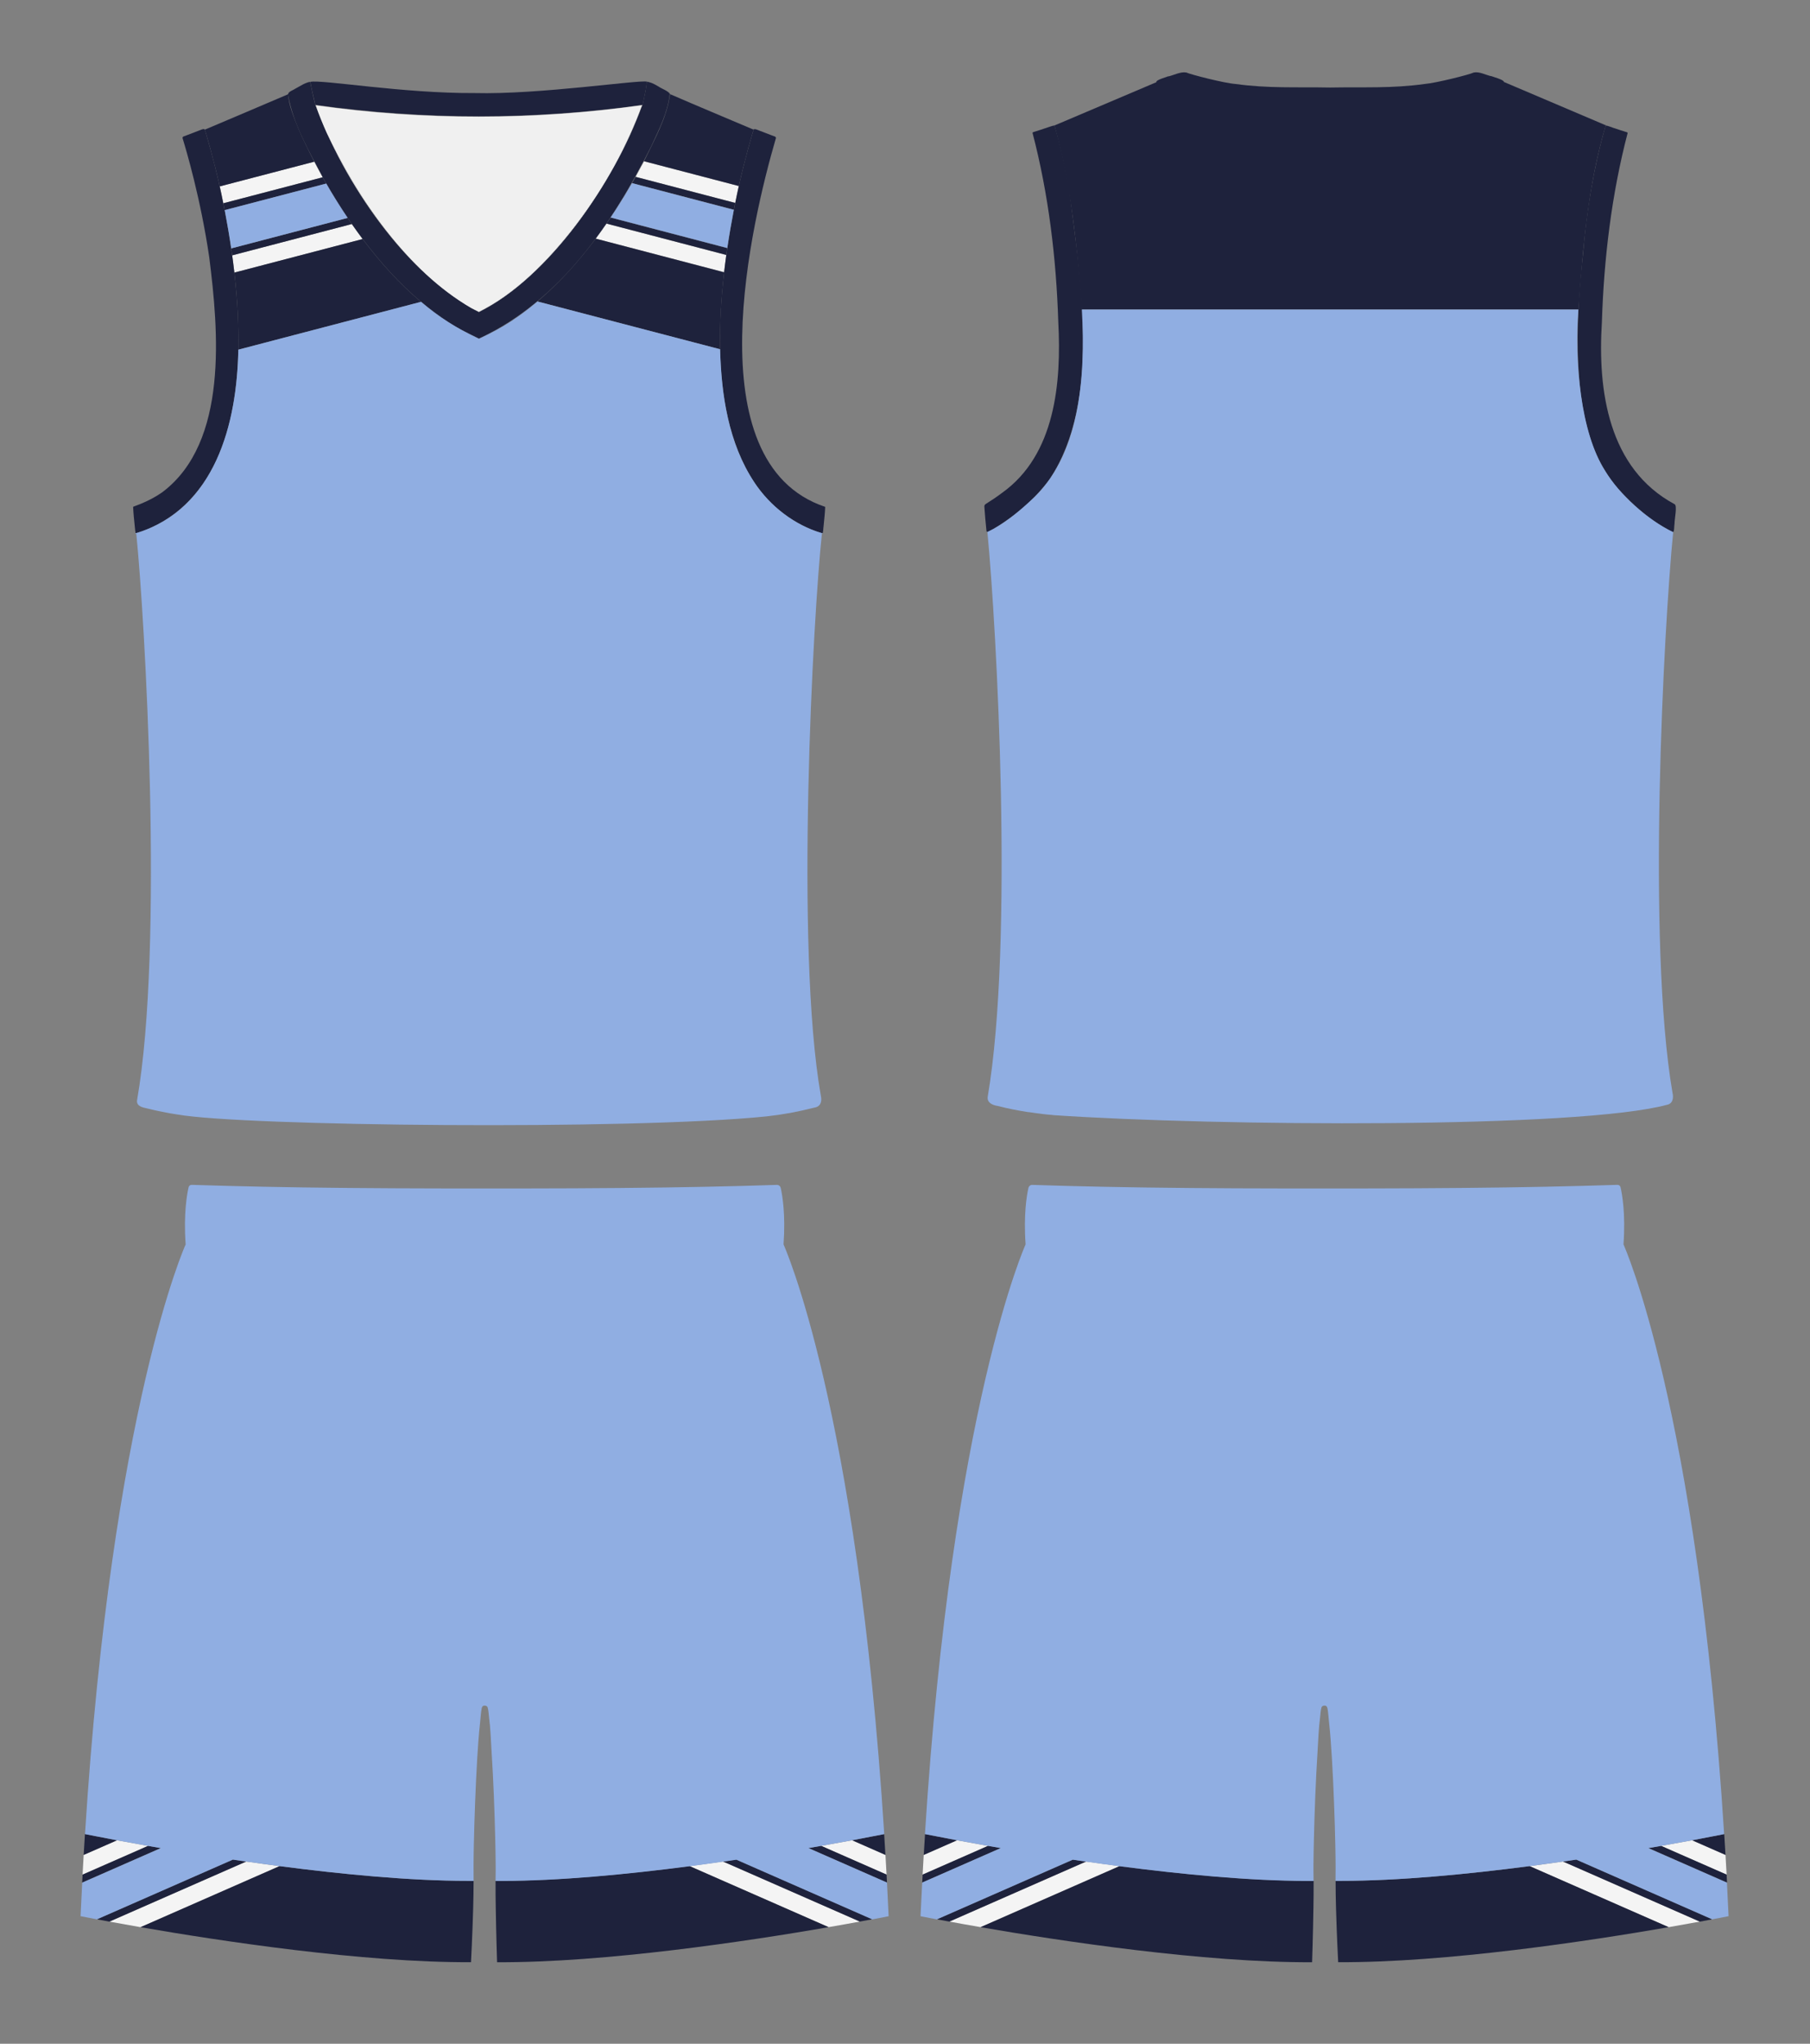 <?xml version="1.0" encoding="utf-8"?>
<!-- Generator: Adobe Illustrator 28.0.0, SVG Export Plug-In . SVG Version: 6.00 Build 0)  -->
<svg version="1.1" id="Layer_1" xmlns="http://www.w3.org/2000/svg" xmlns:xlink="http://www.w3.org/1999/xlink" x="0px" y="0px"
	 viewBox="0 0 4414.7 4982.7" style="enable-background:new 0 0 4414.7 4982.7;" xml:space="preserve">
<rect x="0" y="0" width="4414.7" height="4982.7" fill="#808080" stroke="none"/>
<g id="Jersey">
	<g id="Color_3">
		<path style="fill:#F4F4F4;" d="M1548.6,303.4c5.5-13,10.6-25.9,15.2-38.4c0.1-0.3,0.2-0.7,0.3-1c-5.3,14.3-11.1,28.9-17.5,43.9
			C1547.2,306.3,1547.9,304.9,1548.6,303.4z"/>
		<path style="fill:#F4F4F4;" d="M796.8,323.7c0.2,0.4,0.4,0.8,0.6,1.2c-10.4-23.2-19.5-45.8-27.1-67.5v0.1c7.3,21,16,42.8,26,65.1
			L796.8,323.7z"/>
		<path style="fill:#F4F4F4;" d="M770.1,256.8L770.1,256.8c0,0.1,0,0.1,0,0.2C770.1,256.9,770.1,256.8,770.1,256.8L770.1,256.8z"/>
		<path style="fill:#F4F4F4;" d="M1565.9,257c-0.1,0.3-0.1,0.4-0.2,0.4l-0.1,0.5l-0.1,0.4c-0.3,1.2-0.6,2.5-0.9,3.7
			c-0.2,0.7-0.4,1.3-0.5,2c0.2-0.6,0.4-1.2,0.6-1.8c-0.1,0.3-0.2,0.6-0.3,0.9c0.7-1.9,1.3-3.7,2-5.6l-0.6-0.1
			C1565.8,257.3,1565.8,257.2,1565.9,257z"/>
		<path style="fill:#F4F4F4;" d="M1546.5,307.8c-0.3,0.7-0.7,1.5-1,2.2c-0.9,1.9-1.7,3.8-2.6,5.6l-0.4,0.8l-2.1,4.5l-1.2,2.6
			l-2.7,5.6l-2.2,4.6l-1.5,3.2l-1.6,3.3l-1.7,3.4c-0.3,0.6-0.6,1.2-0.9,1.8s-0.5,1.1-0.8,1.7c-2.8,5.7-5.5,10.9-8.1,15.7l-0.2,0.4
			c-19.8,38.5-41.1,75.5-65.4,113c-38.1,59.1-78.7,111.6-120.7,156c-47.1,49.8-96.4,89.7-146.5,118.6l-16.6,8.3l-2.3,1l-2.3-1
			l-3.9-1.9l-12.8-6.4c-50.1-28.9-99.4-68.8-146.6-118.6c-2.5-2.7-5-5.3-7.5-8.1c52.8,57.2,109.9,104.7,167,133.7
			c1.5,0.8,4.8,2.4,6.3,3c154.3-74.3,305-281.8,378.7-453.6c-0.5,1-1,2-1.4,3C1545.8,309.4,1546.2,308.6,1546.5,307.8z"/>
		<path style="fill:#F4F4F4;" d="M816.4,363.3l-0.1-0.4c-2.7-5.2-5.4-10.6-8.1-15.9c-1.9-3.8-3.7-7.3-5.4-10.8l-2.5-5.1
			c-0.3-0.6-0.5-1.1-0.8-1.7c-0.3-0.5-0.5-1.1-0.8-1.7c-0.5-1.1-1-2.1-1.5-3.1c-0.1-0.2-0.2-0.4-0.3-0.6
			c45.2,100.7,116.2,211.4,197.3,299.4c-38.9-42.2-76.7-91.7-112.5-147.2C857.5,438.7,836.1,401.8,816.4,363.3z"/>
		<path style="fill:#F4F4F4;" d="M1564.1,264c-0.1,0.3-0.2,0.7-0.3,1c0.2-0.6,0.5-1.2,0.7-1.9c0.1-0.3,0.2-0.6,0.3-0.9
			C1564.5,262.8,1564.3,263.4,1564.1,264z"/>
		<path style="fill:#F4F4F4;" d="M1546.5,307.8c-0.3,0.8-0.7,1.6-1,2.4c0.5-1,1-2,1.4-3c0.5-1.3,1.1-2.5,1.6-3.8
			C1547.9,304.9,1547.2,306.3,1546.5,307.8z"/>
		<path style="fill:#F4F4F4;" d="M770.1,256.8L770.1,256.8c0-0.1,0-0.2-0.1-0.3c0,0,0,0-0.1,0C770,256.6,770,256.7,770.1,256.8
			L770.1,256.8L770.1,256.8z"/>
		<path style="fill:#F4F4F4;" d="M1565.9,257.4c0-0.3,0-0.6,0.1-0.9c-0.1,0.2-0.1,0.4-0.1,0.5c0,0.2-0.1,0.3-0.1,0.5l0.6,0.1v-0.1
			L1565.9,257.4z"/>
		<path style="fill:#F4F4F4;" d="M858,546.2l-291.6,76.3l0.1,0.8c0.2,1.8,0.5,3.6,0.7,5.4l0.8,5.6c0.2,1.9,0.5,3.8,0.7,5.7l0.7,5.7
			c0.2,2,0.5,3.9,0.7,5.8l0.7,5.7c0.3,1.9,0.5,3.9,0.7,5.8c0,0.6,0.1,1.1,0.2,1.6l312.7-81.8C875.5,570.9,866.7,558.7,858,546.2z"/>
		<path style="fill:#F4F4F4;" d="M884.4,582.8l0.3-0.1c-8.9-11.9-17.7-24.1-26.4-36.6l-0.3,0.1C866.7,558.7,875.5,570.9,884.4,582.8
			z"/>
		<path style="fill:#F4F4F4;" d="M766.4,394.2L536,454.4c2.9,13.5,6,27.5,8.7,41.1l242.2-63.3C779.8,419.7,773,407,766.4,394.2z"/>
		<path style="fill:#F4F4F4;" d="M786.8,432.2l0.4-0.1c-6.8-11.9-13.6-24.6-20.5-38l-0.3,0.1C773,407,779.8,419.7,786.8,432.2z"/>
		<polygon style="fill:#F4F4F4;" points="536,454.4 766.4,394.2 766.4,394.2 		"/>
		<polygon style="fill:#F4F4F4;" points="766.7,394.1 766.4,394.2 766.4,394.2 		"/>
		<path style="fill:#F4F4F4;" d="M1453.2,581.7l313,81.9c1.5-13.9,3.4-28,5.2-41.9l-292-76.4C1470.8,557.7,1462,569.9,1453.2,581.7z
			"/>
		<path style="fill:#F4F4F4;" d="M1453.2,581.7c8.8-11.8,17.6-23.9,26.3-36.4l-0.3-0.1c-8.6,12.4-17.4,24.5-26.2,36.4L1453.2,581.7z
			"/>
		<path style="fill:#F4F4F4;" d="M1766.2,663.6l-313-81.9c-0.1,0.1-0.1,0.2-0.2,0.2l313.1,82
			C1766.1,663.8,1766.1,663.7,1766.2,663.6z"/>
		<path style="fill:#F4F4F4;" d="M1452.9,581.6c8.8-11.8,17.6-23.9,26.2-36.4h-0.1c-8.7,12.5-17.5,24.7-26.4,36.6l0.4,0.1
			c0.1-0.1,0.1-0.2,0.2-0.2L1452.9,581.6z"/>
		<path style="fill:#F4F4F4;" d="M1550.6,431.1l242.6,63.5c2.8-13.5,5.8-27.4,8.7-40.9l-231.1-60.4
			C1564.3,406.1,1557.5,418.6,1550.6,431.1z"/>
		<path style="fill:#F4F4F4;" d="M1550.6,431.1c6.9-12.5,13.7-25,20.3-37.8l-0.4-0.1c-1.1,2-2.1,4-3.2,6
			c-5.6,10.7-11.3,21.2-17.1,31.8L1550.6,431.1z"/>
		<path style="fill:#F4F4F4;" d="M1793.2,494.6l-242.6-63.5c0,0.1-0.1,0.1-0.1,0.2l242.7,63.5V494.6z"/>
		<path style="fill:#F4F4F4;" d="M1550.2,431c5.8-10.5,11.5-21.1,17.1-31.8c-5.7,10.7-11.4,21.3-17.3,32l0.5,0.1
			c0-0.1,0.1-0.1,0.1-0.2L1550.2,431z"/>
	</g>
	<g id="Color_2">
		<path style="fill:#1E223C;" d="M756.9,200.1l0.1,0.1c3.6,19.6,7.3,35.6,12.4,56.3h0.5c-0.1-0.2-0.2-0.5-0.2-0.7
			c264.8,37,532.5,37,797,0c0,0.5-0.1,1.1-0.2,1.6c0,0,0,0,0,0.1h0.4c1.4-4.7,3.5-13.6,6.9-32.6c2.1-8.6,2.8-17.6,4.1-25.8
			c-16.8-5.3-262.7,31.9-420.5,27.8c-174.7,1-373.3-33.6-400.6-27.3C756.9,199.7,756.9,200,756.9,200.1z M757.5,199.6l-0.3,0.1
			C757.3,199.6,757.4,199.6,757.5,199.6z"/>
		<path style="fill:#1E223C;" d="M1214.9,802.6c-2.6,1.3-33.8,16.9-39.5,19.7C1181.9,819.1,1214.9,802.6,1214.9,802.6L1214.9,802.6z
			"/>
		<polygon style="fill:#1E223C;" points="1174.6,822.7 1174.5,822.7 1174.3,822.8 1174.4,822.8 		"/>
		<path style="fill:#1E223C;" d="M1479.6,545.1l-0.3-0.1c-0.1,0.1-0.1,0.2-0.2,0.2l0.3,0.1C1479.5,545.2,1479.5,545.1,1479.6,545.1z
			"/>
		<path style="fill:#1E223C;" d="M1310.9,734.9L1310.9,734.9l0.2,0.2l0.1-0.1L1310.9,734.9z"/>
		<path style="fill:#1E223C;" d="M1633.1,226.8c0.2,0.3,0.5,0.6,0.6,1c0.2,0.6,0.4,1.1,0.5,1.7h0.1c-0.1-0.6-0.3-1.1-0.5-1.6
			C1633.7,227.5,1633.4,227.2,1633.1,226.8c-0.2-0.3-0.6-0.7-1.1-1.1C1632.4,226.1,1632.8,226.4,1633.1,226.8z"/>
		<path style="fill:#1E223C;" d="M1570.9,393.3c0-0.1,0.1-0.2,0.1-0.3l-0.4-0.1c-1.1,2.1-2.2,4.2-3.3,6.3c1.1-2,2.1-4,3.2-6
			L1570.9,393.3z"/>
		<path style="fill:#1E223C;" d="M703,233.2c12.8,70.8,51.3,136.1,84.2,198.9l-0.4,0.1v0.1l0.3-0.1c2.9,5.2,5.8,10.3,8.6,15.3
			l-0.3,0.1l0,0l0.3-0.1c29,50.1,55.5,90.5,88.8,135.2l-0.3,0.1l0,0l0.4-0.1c43.3,57.2,89.3,108.5,142.4,153.1h-0.1
			c44.4,37.5,83.7,62.8,135.3,87c0.2-0.1,5.7,2.9,5.8,2.9l0.4-0.2l0.1,0.1l0.2-0.1l-0.1-0.1c0.1,0,5.3-2.8,5.4-2.7
			c191.3-91.2,318.5-274.3,415.1-467.5c18.3-40,39.7-81.3,44.4-125.6c-1.2-7-20-13.5-26-17.8v-0.1c-3.1-1.9-6.4-3.5-9.6-5.4
			c-6.1-3.5-12.9-5.9-20.1-7.3c-1.2,8.3-2.2,16.7-3.9,25.7h-0.1v0.1l-0.1,0.1c-3.4,19.1-5.6,27.7-6.9,32.6h-0.1v0.1h-0.5
			C1497,448.2,1337.4,677,1168,760.9C987.3,667.1,837.9,443.5,769.9,257l0,0c0,0,0-0.1-0.1-0.2c-0.1,0-0.4,0-0.5,0l-0.1-0.3l0,0
			c-5.3-20.7-8.6-37.2-12.7-56.8l0.1-0.1v-0.2l0.2-0.1c-13.8,2.7-24.3,10.5-36.6,16.9c-5.3,3.9-16.5,6.6-17.7,13.6l0,0h0.1
			C702.7,230.9,702.9,232.1,703,233.2z"/>
		<path style="fill:#1E223C;" d="M1542,446.4l-0.4-0.1c-0.1,0.1-0.1,0.2-0.2,0.3l0.4,0.1C1541.8,446.6,1541.9,446.5,1542,446.4z"/>
		<path style="fill:#1E223C;" d="M1555,288.3l-0.2,0.6c-0.1,0.3-0.8,1.9-1.8,4.3c-0.5,1.2-1.1,2.6-1.8,4.2c-0.9,2-1.7,4-2.6,6
			c-0.5,1.3-1.1,2.5-1.6,3.8c1.5-3.2,3-6.4,4.4-9.6c0.7-1.6,1.3-3.1,1.8-4.2c1-2.3,1.8-4,1.8-4.3l0.2-0.6c3.5-8.1,6.9-16.6,9.3-25.4
			c-0.2,0.6-0.4,1.2-0.7,1.9C1561.4,273,1558.2,280.8,1555,288.3z"/>
		<path style="fill:#1E223C;" d="M756.9,200.1c0-0.1,0-0.1,0-0.2l-0.1-0.3l-0.1,0.1L756.9,200.1z"/>
		<path style="fill:#1E223C;" d="M769.8,256.5h-0.4l0.1,0.3h0.4c0.1,0,0.1,0,0.1,0C770,256.7,769.9,256.6,769.8,256.5
			C769.9,256.5,769.9,256.5,769.8,256.5z"/>
		<path style="fill:#1E223C;" d="M1573.9,224.9l0.1-0.1v-0.1L1573.9,224.9C1573.9,224.8,1573.9,224.8,1573.9,224.9z"/>
		<path style="fill:#1E223C;" d="M1566.4,257.6h0.5v-0.1h-0.4C1566.5,257.5,1566.5,257.5,1566.4,257.6z"/>
		<path style="fill:#1E223C;" d="M3916.5,304.8c-0.3,0-0.6,0.1-0.8,0.3c-49.8-21.3-174.6-74.2-247.6-105.3
			c0.4-5.3-25.9-12.2-30.9-14.3l-0.3,0.2c-13.8-3.1-28.7-11.7-42.3-8.9c-11,5.3-92.4,25.7-119.3,27.9
			c-81.3,11.3-148.7,7.1-231.1,8.7c-81.9-1.6-150.6,2.5-231.1-8.7c-26.9-1.9-109.3-23.1-119.5-27.9c-14-2.5-29.4,6-43.4,9.4
			l-0.5-0.3c-3.6,1.9-31.5,9-29.2,14.5c-51.6,21.9-196.9,83.5-247.6,105.1c0,0,0,0-0.1,0c-0.2-0.2-0.5-0.3-0.8-0.3l-0.7,0.5
			c0.1,0.1,0.2,0.1,0.3,0.2c0.1,0,0.2,0.1,0.3,0.1c40.4,145.4,55.7,297.5,66.8,448.5h1211.2c10.8-150.9,23.4-301.7,66.3-448
			c0.1,0,0.1-0.1,0.2-0.1c0.2-0.2,0.5-0.3,0.7-0.4L3916.5,304.8z"/>
		<path style="fill:#1E223C;" d="M847.7,531.3L564,605.6c0.7,5.1,1.7,11.8,2.4,16.9L858,546.2C854.5,541.3,851.1,536.3,847.7,531.3z
			"/>
		<path style="fill:#1E223C;" d="M858,546.2l0.3-0.1c-3.4-4.9-6.8-9.9-10.2-14.9l-0.4,0.1C851.1,536.3,854.5,541.3,858,546.2z"/>
		<path style="fill:#1E223C;" d="M572.1,668.8c6.8,61,10.3,122.3,9.2,183.7l445.4-116.6c-53-44.8-98.7-95.4-142.3-153.1l-312.7,81.8
			C571.9,665.8,571.9,667.6,572.1,668.8z"/>
		<path style="fill:#1E223C;" d="M1026.7,735.9l0.4-0.1l0,0h0.1c-22.8-19.1-45.1-40.2-66.9-63.3c-25.8-27.3-51-57.3-75.5-89.8
			l-0.4,0.1c24.6,32.8,49.9,62.9,75.7,90C981.8,695.8,1004,716.8,1026.7,735.9z"/>
		<path style="fill:#1E223C;" d="M499.1,315.8c2,4.1,3.1,9,4.4,13.2c3,10.4,6.6,22.7,9.4,33.1c8.2,30.5,16.1,61.5,23.1,92.3
			l230.4-60.2c-13.3-26.1-27.6-54.3-38.6-80.6c-10.8-27.3-23.5-55.7-25.1-83.8c-58.4,25.2-148,62.7-202.9,86.2
			c-0.3-0.4-0.7-0.6-1.2-0.8C498.8,315.4,499,315.6,499.1,315.8z"/>
		<path style="fill:#1E223C;" d="M702.7,230.5c-0.2,0.4-0.2,0.8-0.2,1.3c0,0.3,0.1,0.6,0.1,0.8c0,0.4,0.1,0.7,0.1,0.9
			c2.9,23.1,11.4,45.9,20.6,69.1c1.5,3.7,3,7.4,4.5,11l1.4,3.3c0.2,0.4,0.4,0.9,0.5,1.3c0.2,0.4,0.4,0.9,0.6,1.3
			c4.9,11.4,10.4,23.2,16.7,36.1c1,2.1,2.1,4.2,3.1,6.3c1.1,2.1,2.1,4.3,3.2,6.4c0.1,0.2,0.3,0.5,0.4,0.7c0.1,0.3,0.3,0.6,0.4,0.8
			c2.5,5.1,5.2,10.3,7.8,15.5c0,0.2,0,0.4,0.2,0.6c0.4,0.7,0.7,1.4,1.1,2.2c0.4,0.7,0.7,1.4,1.1,2.1c0.7,1.3,1.4,2.7,2.1,4l0.3-0.1
			c-0.7-1.3-1.4-2.7-2.1-4.1c-0.7-1.5-1.5-2.9-2.2-4.3c-0.1-0.1-0.1-0.3-0.1-0.5c-2.6-5.2-5.3-10.4-7.9-15.6
			c-0.3-0.5-0.5-1.1-0.8-1.6c-2.1-4.2-4.2-8.5-6.3-12.7c-5.8-11.9-11.5-23.9-16.7-36.1c-0.4-0.9-0.7-1.7-1.1-2.6
			c-2-4.7-4-9.5-5.9-14.3c-8.8-22-17.7-45.5-20.6-69.1c-0.1-1.1-0.3-2.3-0.2-3.4h-0.1c0,0.1,0,0.2,0,0.4
			C702.7,230.3,702.7,230.4,702.7,230.5z"/>
		<path style="fill:#1E223C;" d="M786.9,432.3l-242.2,63.3c1.1,5.3,2.4,11.3,3.3,16.7l247.5-64.8
			C792.6,442.5,789.7,437.4,786.9,432.3z"/>
		<path style="fill:#1E223C;" d="M795.8,447.5c-2.8-5-5.7-10.1-8.6-15.3l-0.3,0.1c2.9,5.1,5.7,10.2,8.7,15.3L795.8,447.5z"/>
		<path style="fill:#1E223C;" d="M1791.7,502.1c0.5-2.3,1.1-4.9,1.5-7.3l-242.7-63.5c-2.8,5-5.6,10.1-8.5,15.1l247.9,64.9
			C1790.4,508.8,1791.2,504.6,1791.7,502.1z"/>
		<path style="fill:#1E223C;" d="M1756.4,848.5c-1.2-61.7,3-123.3,9.7-184.6l-313.1-82c-43.3,57.5-89.1,108.3-141.9,153.1
			l445.3,116.5C1756.4,850.5,1756.4,849.5,1756.4,848.5z"/>
		<path style="fill:#1E223C;" d="M1772.8,612c0.2-1.3,0.9-6,1-7.2l-284.2-74.4c-3.3,4.9-6.7,9.8-10,14.7l291.9,76.4
			C1771.8,619.3,1772.5,614.3,1772.8,612z"/>
		<path style="fill:#1E223C;" d="M1634.2,230.5c-7.9,57.7-38.6,111.1-63.2,162.5l231,60.4c6.8-30.4,14.7-61,22.8-91.1
			c2.8-10.3,6.4-22.8,9.4-33.1c1.3-3.3,2.8-12.5,5.6-14.2c-0.9,0-1.8,0.3-2.4,0.8c-59-25.1-141.2-59.3-203.1-86.3
			C1634.3,229.7,1634.7,231,1634.2,230.5z"/>
		<path style="fill:#1E223C;" d="M1629.6,224.1l0.1,0.1c0.8,0.4,1.6,0.9,2.3,1.5C1631.3,225.1,1630.5,224.6,1629.6,224.1z"/>
		<path style="fill:#1E223C;" d="M1632.6,226.7c0.2,0.3,0.4,0.6,0.5,0.8c0.3,0.7,0.5,1.4,0.6,2.1c0.1,1.2,0,2.4-0.1,3.6
			c-2.9,23.6-11.9,47.2-20.6,69.1c-2.2,5.6-4.6,11.3-7,16.8c-5.3,12.2-10.9,24.2-16.7,36.1c-2.1,4.2-4.2,8.5-6.3,12.7
			c-0.3,0.5-0.5,1.1-0.8,1.6c-2.6,5.2-5.2,10.4-7.9,15.6c0,0.2,0,0.3-0.1,0.5c-0.7,1.4-1.5,2.9-2.2,4.3
			c-24.2,47.1-47.9,86.5-68.2,118c-40.1,62.1-82.9,117.5-127.5,164.5c-51.7,54.7-106,98.3-161.5,130c0,0-35.3,17.6-40.1,20l-0.5,0.3
			c0,0,0,0-0.1,0l-5.3,2.7l0.1,0.1l5.4-2.7l0,0l0.2-0.1h0.1l0.2-0.1c0.2-0.1,0.4-0.2,0.6-0.3c5.7-2.9,36.9-18.4,39.5-19.7
			c32.5-18.5,64.5-41.2,95.8-67.6h0.1l0.1-0.1l0.2,0.1c22.2-18.8,44.1-39.5,65.6-62.2c26-27.5,51.5-57.9,76.3-90.9l-0.4-0.1
			c8.9-11.9,17.7-24.1,26.4-36.6h0.1c0.1-0.1,0.1-0.2,0.2-0.2l0.3,0.1c3.4-4.8,6.7-9.7,10-14.7l-0.4-0.1c4.9-7.3,9.7-14.6,14.5-22
			c13.3-20.6,25.8-41.1,37.6-61.7h0.1c0.1-0.1,0.1-0.2,0.2-0.3l0.4,0.1c2.9-5,5.7-10,8.5-15.1l-0.5-0.1c5.9-10.6,11.6-21.2,17.3-32
			c1.1-2.1,2.2-4.2,3.3-6.3l0.4,0.1c0.5-1,1-1.9,1.5-2.9c0.4-0.9,0.9-1.8,1.3-2.6c0.3-0.5,0.6-1.1,0.8-1.6c0.2-0.2,0.2-0.5,0.2-0.7
			c1.3-2.6,2.6-5.1,3.9-7.7c1.3-2.6,2.7-5.2,3.9-7.8c0.2-0.3,0.3-0.6,0.4-0.9s0.2-0.5,0.4-0.8c1.1-2.1,2.1-4.2,3.2-6.4
			c1-2.1,2.1-4.2,3.1-6.3c5.2-10.6,11.2-23.2,16.7-36.1c2.4-5.5,4.8-11.2,7-16.8c8.9-22.1,17.7-45.7,20.6-69.3v-0.2
			c0-0.1,0-0.1,0-0.2c0-0.2,0.1-0.5,0.1-0.9c0-0.2,0-0.4,0-0.6s0.1-0.5,0.1-0.7c0.3,0.3,0.3,0,0.2-0.4c0-0.2-0.1-0.4-0.1-0.6h-0.1
			c-0.1-0.6-0.3-1.1-0.5-1.7c-0.1-0.4-0.4-0.7-0.6-1c-0.3-0.4-0.7-0.7-1.1-1.1c-0.7-0.6-1.5-1.1-2.3-1.5
			C1630.8,225.1,1631.8,225.7,1632.6,226.7z"/>
		<path style="fill:#1E223C;" d="M2408,1297.1c0.2-0.1,0.4-0.1,0.6-0.2c4.4-2.1,9-4.3,13.4-6.6l0,0
			c53.1-31.7,101.9-72.8,138.6-122.7c125.8-191.1,74.9-485.3,47.2-705.3l0,0l0,0c-0.7-3.5-1.2-6.9-1.9-10.4l0,0
			c-0.4-2-0.7-4.1-1.1-6.1l0,0c-8.7-46-19.2-95.1-32.9-139.8c-0.1,0-0.2-0.1-0.3-0.1c-3.7,0.1-17.8,5.4-23.6,7.2
			c-8.2,2.7-15.8,5.4-24,7.8c-1.4,0.4-4.9,1.2-5.7,2.7c39.2,149.4,58,306.5,62.9,461.5c7.8,147.3-7,323.7-137.1,416.5
			c-13,9.9-26.3,18.6-40.1,27.3c-2.1,1.4-3.4,3.8-3.1,6.3c0.9,13.4,3.2,42.7,5,57.8c0.3,2,0.3,4,2,3.9
			C2408,1297.1,2408,1297.1,2408,1297.1z"/>
		<path style="fill:#1E223C;" d="M4084.3,1229.2c-161.6-87-187.8-276.9-177.2-443.8c4.9-155,23.7-312,62.9-461.5
			c-0.8-1.5-4.2-2.3-5.7-2.7c-8.2-2.4-16-5.1-24-7.8c-5.9-1.3-20.3-8.2-24-7c-0.1,0-0.1,0.1-0.2,0.1c-28.9,100.3-46.7,209.3-55,312
			c-18.1,158.8-30.4,395.3,53.6,529c0,0,0,0.2,0.1,0.2c9.2,14.9,19.3,29.5,30.8,42.7l0,0c38.2,42.3,82.9,81.7,134.6,106.7
			c3.8,1.3,3-15.3,4.1-20.6C4084.2,1265.3,4091.5,1232.3,4084.3,1229.2z"/>
		<path style="fill:#1E223C;" d="M332.4,1299.7c0.3,0,0.6-0.1,0.8-0.1c35.6-10.5,69.5-28.9,98.6-52l0,0c2.5-1.9,5.6-4.5,8-6.6l0,0
			c194.1-166.6,147.6-542.9,100.1-768.4l0,0c-10.2-48.2-22.7-96.2-36.4-143.6l-1.7-5.8c-0.1-0.5-0.3-1-0.4-1.4l-0.3-1.1
			c-0.1-0.4-0.2-0.7-0.9-2.3c-0.5-0.8-0.7-2.2-1.3-2.9c-1.2-1.5-3.4-0.9-6-0.1l-36.2,13.9c-0.6,0.2-1.1,0.4-1.6,0.6l-5.9,2.2
			c-3.2,1-4.7,2.3-3.7,5.5c8.3,26.9,43.7,145.7,64.8,289.3c22.5,178.3,47.6,451.4-114.5,573.2c-16.2,11.4-33.9,20.6-52.2,28.1
			c-5.5,2.1-11,4.4-16.6,6.4c-1,0.4-2.1,0.6-2.3,1.7c0.7,16.4,2.6,32.7,4.2,48.9c0.5,4.7,0.8,9.7,1.8,14.3c0,0.2,0.1,0.6,0.4,0.7
			c0.3,0,0.7-0.1,1-0.1C332.4,1299.7,332.4,1299.7,332.4,1299.7z"/>
		<path style="fill:#1E223C;" d="M2012.5,1235.7C1690.7,1128,1835,534.1,1892.2,337.8c2.2-5.4-6.3-5.9-9.6-7.7
			c-0.5-0.2-1-0.4-1.6-0.6l-36.2-13.9c-4.4-1.3-6.1-1.3-7.3,3c-1.3,3-2.3,7.6-3.3,10.6c-2.4,8.4-5.6,19.3-7.9,27.7
			c-10.4,38.3-20.4,77.1-28.5,115.9l0,0c-43.9,208.9-81.4,516.9,41.9,702.9c0,0,0,0,0,0.1c16.2,24.4,35.7,46.7,58.1,65.5l0,0
			c31,26.3,67.8,47.1,106.7,58.6c0.2,0.1,0.6,0.1,0.9,0.1c3,0.8,2.4-13.7,3.3-16.4c1.4-15.7,3.4-31.4,4-47.4
			C2012.9,1236.4,2012.7,1235.9,2012.5,1235.7z"/>
	</g>
	<g id="Color_1">
		<path style="fill:#90AEE2;" d="M4081,1297.2c-0.3,0-0.6,0.1-0.8-0.1c-62.1-30.3-129.5-90.4-165.4-149.4c-0.1,0-0.1-0.2-0.1-0.2
			c-59.6-92.9-74.7-266.6-64.9-392.6H2638.7c9.4,166.8-4.9,359.7-126.1,466.8c-31.3,28.8-65.4,56.7-104,75.2
			c-0.2,0.1-0.4,0.1-0.6,0.2c0,0,0,0-0.1-0.2c-0.5,0-0.7-0.1-1.1-0.4c0.3,0.6,0.8,1.2,1.6,1.2c22.4,233.8,64.9,997.9,0.7,1376.3
			c-2,14.7,12,20.4,24.1,22.3c26.8,6.8,47.3,10.7,75.1,15.2v-0.3c11.6,1.8,23,3.3,33.8,4.6v0.1c8.2,1,16.3,1.8,26.7,2.6v0.2
			c397.1,27,1281.8,33.5,1498.4-25.5c13.4-3.4,14.9-17.4,12.1-29c-62.9-367.7-21.1-1133.7,1.6-1366.7c0.1-0.1,0.2-0.2,0.4-0.4
			C4081.2,1297.1,4081.2,1297.2,4081,1297.2L4081,1297.2L4081,1297.2z"/>
		<path style="fill:#90AEE2;" d="M2638.7,754.5c0,0.1,0,0.3,0,0.4h1211.1c0-0.1,0-0.3,0-0.4H2638.7z"/>
		<path style="fill:#90AEE2;" d="M330.4,1300.7c0,1.1,0.9,1.3,1.8,1.1c0.1,0.1,0.2,0.1,0.3,0.1c20.7,205,67.7,1003.4,1.8,1380.7
			c-1.9,14.3,13.5,17.5,24.2,19.7c22.8,5.8,51.5,11.5,74.7,15v-0.1c157,28.3,1102.9,38.6,1436.3,4.6c41.2-4.6,74.8-10.9,116-21.2
			c16.3-2.3,19.9-15.2,16.5-29.8c-63.4-359.8-18.5-1172.5,2.6-1368.9c0.9-0.2,0.9-1.2,1.1-1.8c-67.7-19.5-127.2-65.8-166-124.3
			c0-0.1,0-0.1,0-0.1c-63.1-95.1-80.2-212.2-83.3-324.2L1311,735.1c-44.9,38.1-84.5,63.6-136.6,88.2c-0.2-0.1-5.8,3-5.9,3
			c-53.6-25.3-96-51.3-141.8-90.4L581.3,852.5c-3.2,179.8-56.4,388.6-248.9,447.2c0,0,0,0-0.3,0.4c-0.6,0.1-1.5,0.3-1.4-0.6
			L330.4,1300.7z"/>
		<path style="fill:#90AEE2;" d="M1215.1,802.5c0,0-0.1,0-0.2,0.1l0,0c0,0-33,16.5-39.5,19.7c-0.1,0.1-0.3,0.1-0.4,0.2l-0.4,0.2l0,0
			l-0.2,0.1h-0.1l-5.4,2.7l0,0l-0.2,0.1l-0.1-0.1l-0.4,0.2l-5.7-2.9h-0.1l-0.5-0.3c-4.8-2.4-40.1-20-40.1-20
			c-32.1-18.3-63.7-40.6-94.7-66.7l-0.4,0.1c31,26.2,62.8,48.6,95.1,67c0,0,35.3,17.6,40.1,20l0.5,0.3c0,0,0.2,0.1,0.3,0.1l5.8,3
			l5.8-3h0.1l0.6-0.4c4.8-2.4,40.1-20,40.1-20c32.4-18.5,64.5-41.2,95.9-67.8l-0.3-0.1C1279.5,761.4,1247.6,784,1215.1,802.5z"/>
		<path style="fill:#90AEE2;" d="M581.3,852.5L581.3,852.5l445.4-116.6l0,0L581.3,852.5z"/>
		<path style="fill:#90AEE2;" d="M1027.1,735.8l-0.4,0.1l0,0L1027.1,735.8L1027.1,735.8z"/>
		<path style="fill:#90AEE2;" d="M1175,822.5c0.1-0.1,0.2-0.1,0.4-0.2c-0.2,0.1-0.4,0.2-0.6,0.3l-0.2,0.1l0,0L1175,822.5z"/>
		<rect x="1171.6" y="821.1" style="fill:#90AEE2;" width="0" height="6"/>
		<path style="fill:#90AEE2;" d="M1310.8,735L1310.8,735c-31.4,26.4-63.4,49.1-95.9,67.6c0.1-0.1,0.2-0.1,0.2-0.1
			C1247.6,784,1279.5,761.4,1310.8,735z"/>
		<path style="fill:#90AEE2;" d="M548.9,516.5c5.6,29.6,10.8,59.3,15.1,89.1l283.7-74.3c-18.3-27.2-36.1-55.7-52.1-83.7l-247.5,64.7
			L548.9,516.5z"/>
		<path style="fill:#90AEE2;" d="M847.7,531.3l0.4-0.1c-5.2-7.6-10.3-15.4-15.3-23.2c-11.4-17.7-23.9-37.9-36.9-60.5l-0.3,0.1
			c11.7,20.3,23.9,40.4,36.9,60.6C837.5,516,842.6,523.7,847.7,531.3z"/>
		<path style="fill:#90AEE2;" d="M1504.3,508.2c-4.8,7.4-9.6,14.7-14.5,22l284.1,74.3c4.5-31,10-62.1,15.9-92.9l-248.1-64.9
			C1529.9,467.3,1517.5,487.7,1504.3,508.2z"/>
		<path style="fill:#90AEE2;" d="M1489.5,530.1l0.3,0.1c4.9-7.2,9.7-14.5,14.5-22c13.2-20.5,25.6-40.9,37.5-61.5l-0.4-0.1
			c-11.7,20.6-24.2,41-37.4,61.5C1499.2,515.6,1494.4,522.9,1489.5,530.1z"/>
		<path style="fill:#90AEE2;" d="M1773.9,604.5l-284.1-74.3c-0.1,0.1-0.1,0.2-0.2,0.2l284.2,74.4
			C1773.8,604.7,1773.8,604.6,1773.9,604.5z"/>
		<path style="fill:#90AEE2;" d="M1489.5,530.1c4.9-7.2,9.7-14.5,14.5-22c13.2-20.5,25.7-40.9,37.4-61.5h-0.1
			c-11.8,20.6-24.3,41.1-37.6,61.7c-4.8,7.4-9.6,14.7-14.5,22l0.4,0.1c0.1-0.1,0.1-0.2,0.2-0.2L1489.5,530.1z"/>
	</g>
	<path id="Inside" style="fill:#F0F0F0;" d="M1149,750.8c4.3,2.1,14.7,7.5,19,9.3c171.4-84.1,332.1-321.2,397.6-502.8
		c0.2,0,0.2-0.6,0.2-0.8c-263.9,37-531.5,37.6-795.8,0.2c0,0.2,0.1,0.6,0.2,0.8v-0.1c7.6,21.7,16.7,44.3,27.1,67.5
		c-0.3-0.7-0.8-1.6-1.1-2.3C875.3,487.4,993.4,659.9,1149,750.8z"/>
</g>
<g id="Shorts_00000128462996781974683520000004413893759365639332_">
	<g id="Color_3_00000068679181160378235790000012439254737984956055_">
		<g>
			<path style="fill:#F4F4F4;" d="M600.4,4538.4l-333.7,146.5c21.3,3.9,47,8.5,76.1,13.6L682,4549.6
				C654.2,4546,626.9,4542.2,600.4,4538.4z"/>
			<path style="fill:#F4F4F4;" d="M285.5,4486.6l-81.4,35.7c-0.9,15.9-1.8,31.9-2.7,48.1l159.8-70.1
				C331.2,4495,305.7,4490.3,285.5,4486.6z"/>
			<path style="fill:#F4F4F4;" d="M1682,4549.6l339,148.8c29.1-5,54.8-9.6,76.2-13.6l-333.6-146.4
				C1737,4542.2,1709.8,4546,1682,4549.6z"/>
			<path style="fill:#F4F4F4;" d="M2002.8,4500.3l159.6,70.1c-0.9-16.2-1.8-32.2-2.7-48.1l-81.2-35.7
				C2058.3,4490.3,2032.7,4495,2002.8,4500.3z"/>
		</g>
		<g>
			<path style="fill:#F4F4F4;" d="M3812.3,4538.4l333.7,146.5c-21.3,3.9-47,8.5-76.1,13.6l-339.2-148.9
				C3758.5,4546,3785.8,4542.2,3812.3,4538.4z"/>
			<path style="fill:#F4F4F4;" d="M4127.2,4486.6l81.4,35.7c0.9,15.9,1.8,31.9,2.7,48.1l-159.8-70.1
				C4081.5,4495,4107.1,4490.3,4127.2,4486.6z"/>
			<path style="fill:#F4F4F4;" d="M2730.7,4549.6l-339,148.8c-29.1-5-54.8-9.6-76.2-13.6l333.6-146.4
				C2675.7,4542.2,2702.9,4546,2730.7,4549.6z"/>
			<path style="fill:#F4F4F4;" d="M2409.9,4500.3l-159.6,70.1c0.9-16.2,1.8-32.2,2.7-48.1l81.2-35.7
				C2354.4,4490.3,2380,4495,2409.9,4500.3z"/>
		</g>
	</g>
	<g id="Color_2_00000031896270027658151200000006679007754149748405_">
		<path style="fill:#1E223C;" d="M361.2,4500.3l-159.8,70.1c-0.3,6.5-0.7,12.9-1,19.4l191.8-84.2
			C381.4,4503.8,371.1,4502,361.2,4500.3z"/>
		<path style="fill:#1E223C;" d="M1140.2,4585.5c-140,0-306.5-16.1-458.2-35.9l-339.2,148.9c193.8,33.6,541.9,86.6,806,85.4
			c0,0,3.5-65.7,5.3-132.1c0.6-22,1-44,1-63.7c0-0.9,0-1.7,0-2.6h-7.2C1145.3,4585.5,1142.8,4585.5,1140.2,4585.5z"/>
		<path style="fill:#1E223C;" d="M235.6,4477l-1.2-0.2c-9.2-1.8-18.2-3.5-27.2-5.3c-1.1,16.8-2.1,33.7-3.1,50.8l81.4-35.7
			C254.6,4480.8,236.6,4477.2,235.6,4477z"/>
		<path style="fill:#1E223C;" d="M567.9,4533.7l-331.6,145.6c8.8,1.7,19,3.6,30.4,5.7l333.7-146.5
			C589.4,4536.9,578.6,4535.3,567.9,4533.7z"/>
		<path style="fill:#1E223C;" d="M1971.8,4505.6l191.6,84.1c-0.3-6.5-0.7-13-1-19.4l-159.6-70.1
			C1992.9,4502,1982.5,4503.8,1971.8,4505.6z"/>
		<path style="fill:#1E223C;" d="M1763.6,4538.4l333.6,146.4c11.4-2.1,21.6-4,30.4-5.6l-331.5-145.5
			C1785.4,4535.3,1774.5,4536.9,1763.6,4538.4z"/>
		<path style="fill:#1E223C;" d="M2128.3,4477c-1,0.2-19,3.8-49.9,9.6l81.2,35.7c-1-17.1-2-34-3.1-50.7c-8.9,1.7-17.9,3.5-27.1,5.2
			L2128.3,4477z"/>
		<path style="fill:#1E223C;" d="M1223.8,4585.5c-2.6,0-5.1,0-7.7,0h-7.4c0,0.9,0,1.8,0,2.7c-0.1,19.8,0.1,41.9,0.5,64
			c1,66.2,3.2,131.8,3.2,131.8c264.3,1.2,614.2-51.9,808.6-85.5l-339-148.8C1530.2,4569.4,1363.7,4585.5,1223.8,4585.5z"/>
		<path style="fill:#1E223C;" d="M4051.5,4500.3l159.8,70.1c0.3,6.5,0.7,12.9,1,19.4l-191.8-84.2
			C4031.3,4503.8,4041.6,4502,4051.5,4500.3z"/>
		<path style="fill:#1E223C;" d="M3272.5,4585.5c140,0,306.5-16.1,458.2-35.9l339.2,148.9c-193.8,33.6-541.9,86.6-806,85.4
			c0,0-3.5-65.7-5.3-132.1c-0.6-22-1-44-1-63.7c0-0.9,0-1.7,0-2.6h7.2C3267.4,4585.5,3269.9,4585.5,3272.5,4585.5z"/>
		<path style="fill:#1E223C;" d="M4177.1,4477l1.2-0.2c9.2-1.8,18.2-3.5,27.2-5.3c1.1,16.8,2.1,33.7,3.1,50.8l-81.4-35.7
			C4158.1,4480.8,4176.1,4477.2,4177.1,4477z"/>
		<path style="fill:#1E223C;" d="M3844.8,4533.7l331.6,145.6c-8.8,1.7-19,3.6-30.4,5.7l-333.7-146.6
			C3823.3,4536.9,3834.1,4535.3,3844.8,4533.7z"/>
		<path style="fill:#1E223C;" d="M2441,4505.6l-191.6,84.1c0.3-6.5,0.7-13,1-19.4l159.6-70.1C2419.8,4502,2430.2,4503.8,2441,4505.6
			z"/>
		<path style="fill:#1E223C;" d="M2649.1,4538.4l-333.6,146.5c-11.4-2.1-21.6-4-30.4-5.6l331.5-145.5
			C2627.3,4535.3,2638.2,4536.9,2649.1,4538.4z"/>
		<path style="fill:#1E223C;" d="M2284.4,4477c1,0.2,19,3.8,49.9,9.6l-81.2,35.7c1-17.1,2-34,3.1-50.7c8.9,1.7,17.9,3.5,27.1,5.2
			L2284.4,4477z"/>
		<path style="fill:#1E223C;" d="M3188.9,4585.5c2.6,0,5.1,0,7.7,0h7.4c0,0.9,0,1.8,0,2.7c0.1,19.8-0.1,41.9-0.5,64
			c-1,66.2-3.2,131.8-3.2,131.8c-264.3,1.2-614.2-51.9-808.6-85.5l339-148.8C2882.5,4569.4,3049,4585.5,3188.9,4585.5z"/>
	</g>
	<g id="Color_1_00000010277010097913906810000013741517957537291155_">
		<path style="fill:#90AEE2;" d="M2163.4,4589.8l-191.6-84.1c10.8-1.8,21.1-3.6,31-5.4c30-5.3,55.5-9.9,75.7-13.7
			c31-5.8,48.9-9.4,49.9-9.6l1.2-0.2c9.1-1.8,18.1-3.5,27.1-5.2c-66-1042.8-245.6-1437.7-245.6-1437.7c5.2-73.1-2.9-120.2-6.9-137.7
			c-1-4.5-5-7.6-9.6-7.4c-58.5,1.9-116.4,3.5-174,4.6c-20.7,0.4-41.3,0.8-61.9,1.1c-12.4,0.2-24.8,0.4-37.1,0.6
			c-149.2,2.2-296.7,2.4-446.1,2.4c-145.6,0-288-0.4-433.1-2.5c-12.4-0.2-24.7-0.4-37.1-0.6c-20.6-0.3-41.2-0.7-61.9-1.1
			c-57.9-1.2-116.4-2.7-175.9-4.6c-3.6-0.1-6.7,2.3-7.5,5.8c-3.7,16-12.6,63.8-7.2,139.4c0,0-179.6,394.9-245.5,1437.7
			c9,1.7,18,3.5,27.2,5.3l1.2,0.2c1,0.2,19,3.8,49.9,9.6c20.1,3.7,45.7,8.4,75.7,13.7c9.9,1.7,20.2,3.5,31,5.4L200.5,4590
			c-1.4,26.8-2.7,54.1-4,81.7c0,0,14.3,2.9,39.9,7.7L568,4533.8c10.7,1.6,21.5,3.2,32.5,4.7c26.5,3.8,53.8,7.5,81.6,11.2
			c151.8,19.8,318.2,35.9,458.2,35.9c2.6,0,5.1,0,7.7,0h7.2c0-5.9,0-11.5-0.1-16.9c-0.1-6.4-0.1-12.8-0.1-19.2
			c0-17.2,0.4-34.3,0.7-51.4c0.7-34.3,1.8-68.6,3.1-102.9c1.4-36.2,3-72.4,5.2-108.6c1.8-29.2,3.7-58.4,7-87.5
			c1-8.6,1.9-24.3,3.6-32.8c0.7-3.7,1.7-8,7.5-8c3.4,0,6.5,1.7,7.3,4.4c2.2,7.4,2.5,17.3,3.5,25c3.6,27,4.4,55.5,6.1,82.6
			c2.3,35.5,4,71.1,5.5,106.7c1.4,35.1,2.6,70.3,3.4,105.5c0.5,22.4,1,44.8,1.1,67.2c0,3.5,0,7,0,10.6c0,2.9,0,5.7-0.1,8.6
			c-0.1,5.4-0.1,11-0.2,16.9h7.4c2.6,0,5.1,0,7.7,0c140,0,306.5-16.1,458.2-35.9c27.8-3.6,55-7.4,81.6-11.2
			c11-1.6,21.8-3.1,32.5-4.7l331.5,145.5c25.5-4.8,39.8-7.7,39.8-7.7C2166.1,4643.9,2164.8,4616.6,2163.4,4589.8z"/>
		<path style="fill:#90AEE2;" d="M2249.3,4589.8l191.6-84.1c-10.8-1.8-21.1-3.6-31-5.4c-30-5.3-55.5-9.9-75.7-13.7
			c-31-5.8-48.9-9.4-49.9-9.6l-1.2-0.2c-9.1-1.8-18.1-3.5-27.1-5.2c65.9-1042.8,245.5-1437.7,245.5-1437.7
			c-5.2-73.1,2.9-120.2,6.9-137.7c1-4.5,5-7.6,9.6-7.4c58.5,1.9,116.4,3.5,174,4.6c20.7,0.4,41.3,0.8,61.9,1.1
			c12.4,0.2,24.8,0.4,37.1,0.6c149.2,2.2,296.7,2.4,446.1,2.4c145.6,0,288-0.4,433.1-2.5c12.4-0.2,24.7-0.4,37.1-0.6
			c20.6-0.3,41.2-0.7,61.9-1.1c57.9-1.2,116.4-2.7,175.9-4.6c3.6-0.1,6.7,2.3,7.5,5.8c3.7,16,12.6,63.8,7.2,139.4
			c0,0,179.6,394.9,245.5,1437.7c-9,1.7-18,3.5-27.2,5.3l-1.2,0.2c-1,0.2-19,3.8-49.9,9.6c-20.1,3.7-45.7,8.4-75.7,13.7
			c-9.9,1.7-20.2,3.5-31,5.4l191.8,84.2c1.4,26.8,2.7,54.1,4,81.7c0,0-14.3,2.9-39.9,7.7l-331.6-145.6c-10.7,1.6-21.5,3.2-32.5,4.7
			c-26.5,3.8-53.8,7.5-81.6,11.2c-151.8,19.8-318.2,35.9-458.2,35.9c-2.6,0-5.1,0-7.7,0h-7.2c0-5.9,0-11.5,0.1-16.9
			c0.1-6.4,0.1-12.8,0.1-19.2c0-17.2-0.4-34.3-0.7-51.4c-0.7-34.3-1.8-68.6-3.1-102.9c-1.4-36.2-3-72.4-5.2-108.6
			c-1.8-29.2-3.7-58.4-7-87.5c-1-8.6-1.9-24.3-3.6-32.8c-0.7-3.7-1.7-8-7.5-8c-3.4,0-6.5,1.7-7.3,4.4c-2.2,7.4-2.5,17.3-3.5,25
			c-3.6,27-4.4,55.5-6.1,82.6c-2.3,35.5-4,71.1-5.5,106.7c-1.4,35.1-2.6,70.3-3.4,105.5c-0.5,22.4-1,44.8-1.1,67.2c0,3.5,0,7,0,10.6
			c0,2.9,0,5.7,0.1,8.6c0.1,5.4,0.1,11,0.2,16.9h-7.4c-2.6,0-5.1,0-7.7,0c-140,0-306.5-16.1-458.2-35.9c-27.8-3.6-55-7.4-81.6-11.2
			c-11-1.6-21.8-3.1-32.5-4.7L2285,4679.5c-25.5-4.8-39.8-7.7-39.8-7.7C2246.6,4643.9,2247.9,4616.6,2249.3,4589.8z"/>
	</g>
</g>
</svg>
